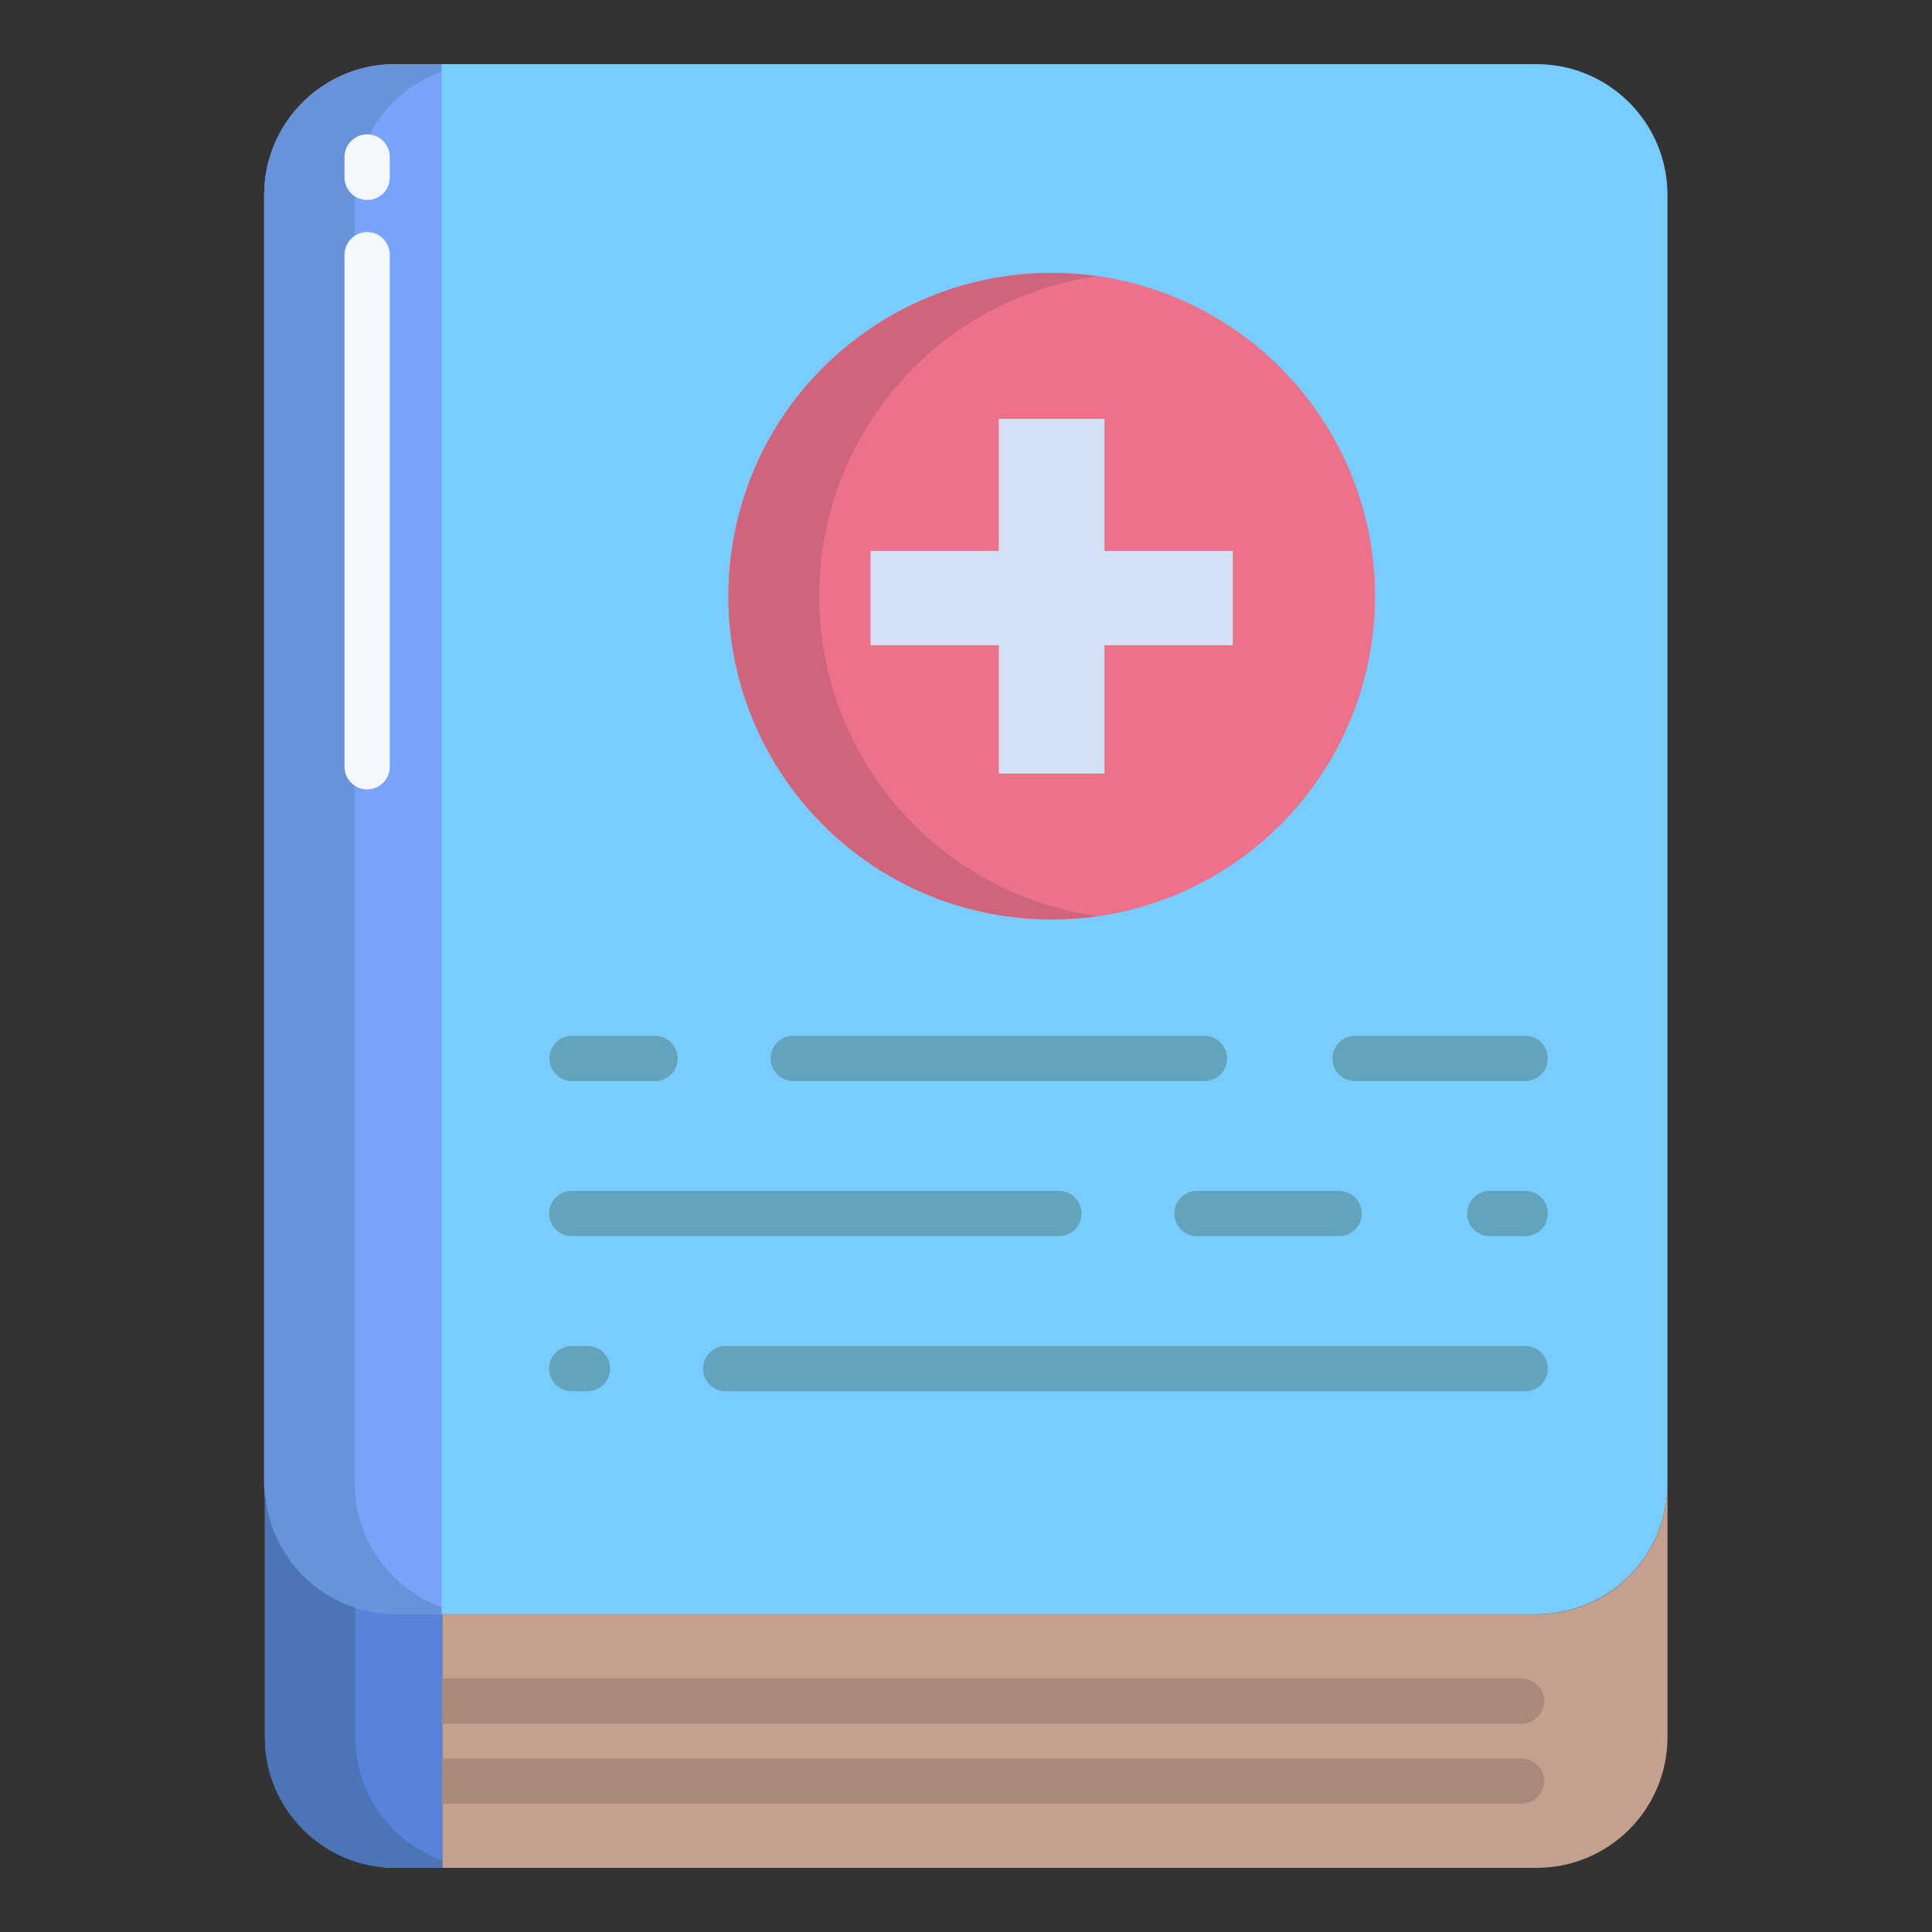 <svg id="Layer_1" enable-background="new 0 0 512 512" height="512" viewBox="0 0 512 512" width="512" xmlns="http://www.w3.org/2000/svg"><rect x="0" y="0" width="512" height="512" fill="#333333" stroke="none"/><path d="m407.2 17h-291v410.8h291c19.1 0 34.6-15.4 34.7-34.5v-341.8c-.1-19.1-15.6-34.5-34.7-34.5z" fill="#78ccff"/><path d="m104.8 17c-19.1-.1-34.7 15.4-34.8 34.5v341.8c.1 19.2 15.7 34.7 34.8 34.7h12.2v-411z" fill="#78a3f9"/><path d="m407.2 427.8h-290v67.2h290c19.1 0 34.6-15.4 34.7-34.5v-67.2c-.1 19.1-15.6 34.6-34.7 34.5z" fill="#c6a08f"/><path d="m94 393.3v-341.8c.1-14.6 9.3-27.6 23-32.5v-2h-12.2c-19.1-.1-34.7 15.4-34.8 34.5v341.8c.1 19.2 15.7 34.7 34.8 34.7h12.2v-2.1c-13.7-5-22.9-18-23-32.6z" fill="#6893d8"/><g fill="#64a3bc"><path d="m404.2 327.6h-9.4c-3.3 0-6-2.7-6-6s2.7-6 6-6h9.4c3.3 0 6 2.7 6 6s-2.7 6-6 6z"/><path d="m354.9 327.6h-37.7c-3.3 0-6-2.7-6-6s2.7-6 6-6h37.7c3.3 0 6 2.7 6 6s-2.7 6-6 6z"/><path d="m280.6 327.6h-129.1c-3.3 0-6-2.7-6-6s2.7-6 6-6h129.1c3.3 0 6 2.7 6 6s-2.7 6-6 6z"/><path d="m404.2 286.5h-45.1c-3.3 0-6-2.7-6-6s2.7-6 6-6h45.1c3.3 0 6 2.7 6 6s-2.7 6-6 6z"/><path d="m319.2 286.5h-109c-3.3 0-6-2.7-6-6s2.7-6 6-6h109c3.3 0 6 2.7 6 6s-2.7 6-6 6z"/><path d="m173.6 286.5h-22c-3.3 0-6-2.7-6-6s2.7-6 6-6h22c3.3 0 6 2.7 6 6s-2.7 6-6 6z"/><path d="m404.2 368.7h-211.9c-3.3 0-6-2.7-6-6s2.7-6 6-6h211.9c3.3 0 6 2.7 6 6s-2.7 6-6 6z"/><path d="m155.7 368.7h-4.2c-3.3 0-6-2.7-6-6s2.7-6 6-6h4.2c3.3 0 6 2.7 6 6s-2.7 6-6 6z"/></g><path d="m97.3 209.2c-3.3 0-6-2.7-6-6v-135.7c0-3.3 2.7-6 6-6s6 2.7 6 6v135.7c0 3.3-2.7 6-6 6z" fill="#f4f8fc"/><path d="m97.3 53c-3.3 0-6-2.7-6-6v-5.4c0-3.3 2.7-6 6-6s6 2.7 6 6v5.4c0 3.4-2.7 6-6 6z" fill="#f4f8fc"/><path d="m117.2 427.8v67.2h-12.3c-19.1 0-34.6-15.4-34.7-34.5v-67.2c.1 19.1 15.6 34.5 34.7 34.5z" fill="#5983d8"/><path d="m94.2 460.5v-34.4c-14.3-4.6-24-17.8-24-32.8v67.2c0 19.1 15.6 34.6 34.7 34.5h12.3v-2c-13.8-4.9-23-17.9-23-32.5z" fill="#4b75b7"/><path id="XMLID_7_" d="m409.2 472c0-3.3-2.7-6-6-6h-286v12h286c3.3 0 6-2.7 6-6z" fill="#aa887b"/><path id="XMLID_9_" d="m409.2 450.8c0-3.3-2.7-6-6-6h-286v12h286c3.3 0 6-2.7 6-6z" fill="#aa887b"/><g id="XMLID_5_"><circle id="XMLID_10_" cx="278.7" cy="158" fill="#eb7288" r="85.7"/><path id="XMLID_8_" d="m326.7 146v25h-34v34h-28v-34h-34v-25h34v-35h28v35z" fill="#d4e1f4"/><path id="XMLID_6_" d="m217.1 158c0-42.7 31.4-78.8 73.6-84.8-46.8-6.6-90.2 25.9-96.8 72.8-6.6 46.8 25.9 90.2 72.8 96.8 8 1.1 16.1 1.1 24.1 0-42.3-6-73.7-42.1-73.7-84.8z" fill="#ce657c"/></g></svg>